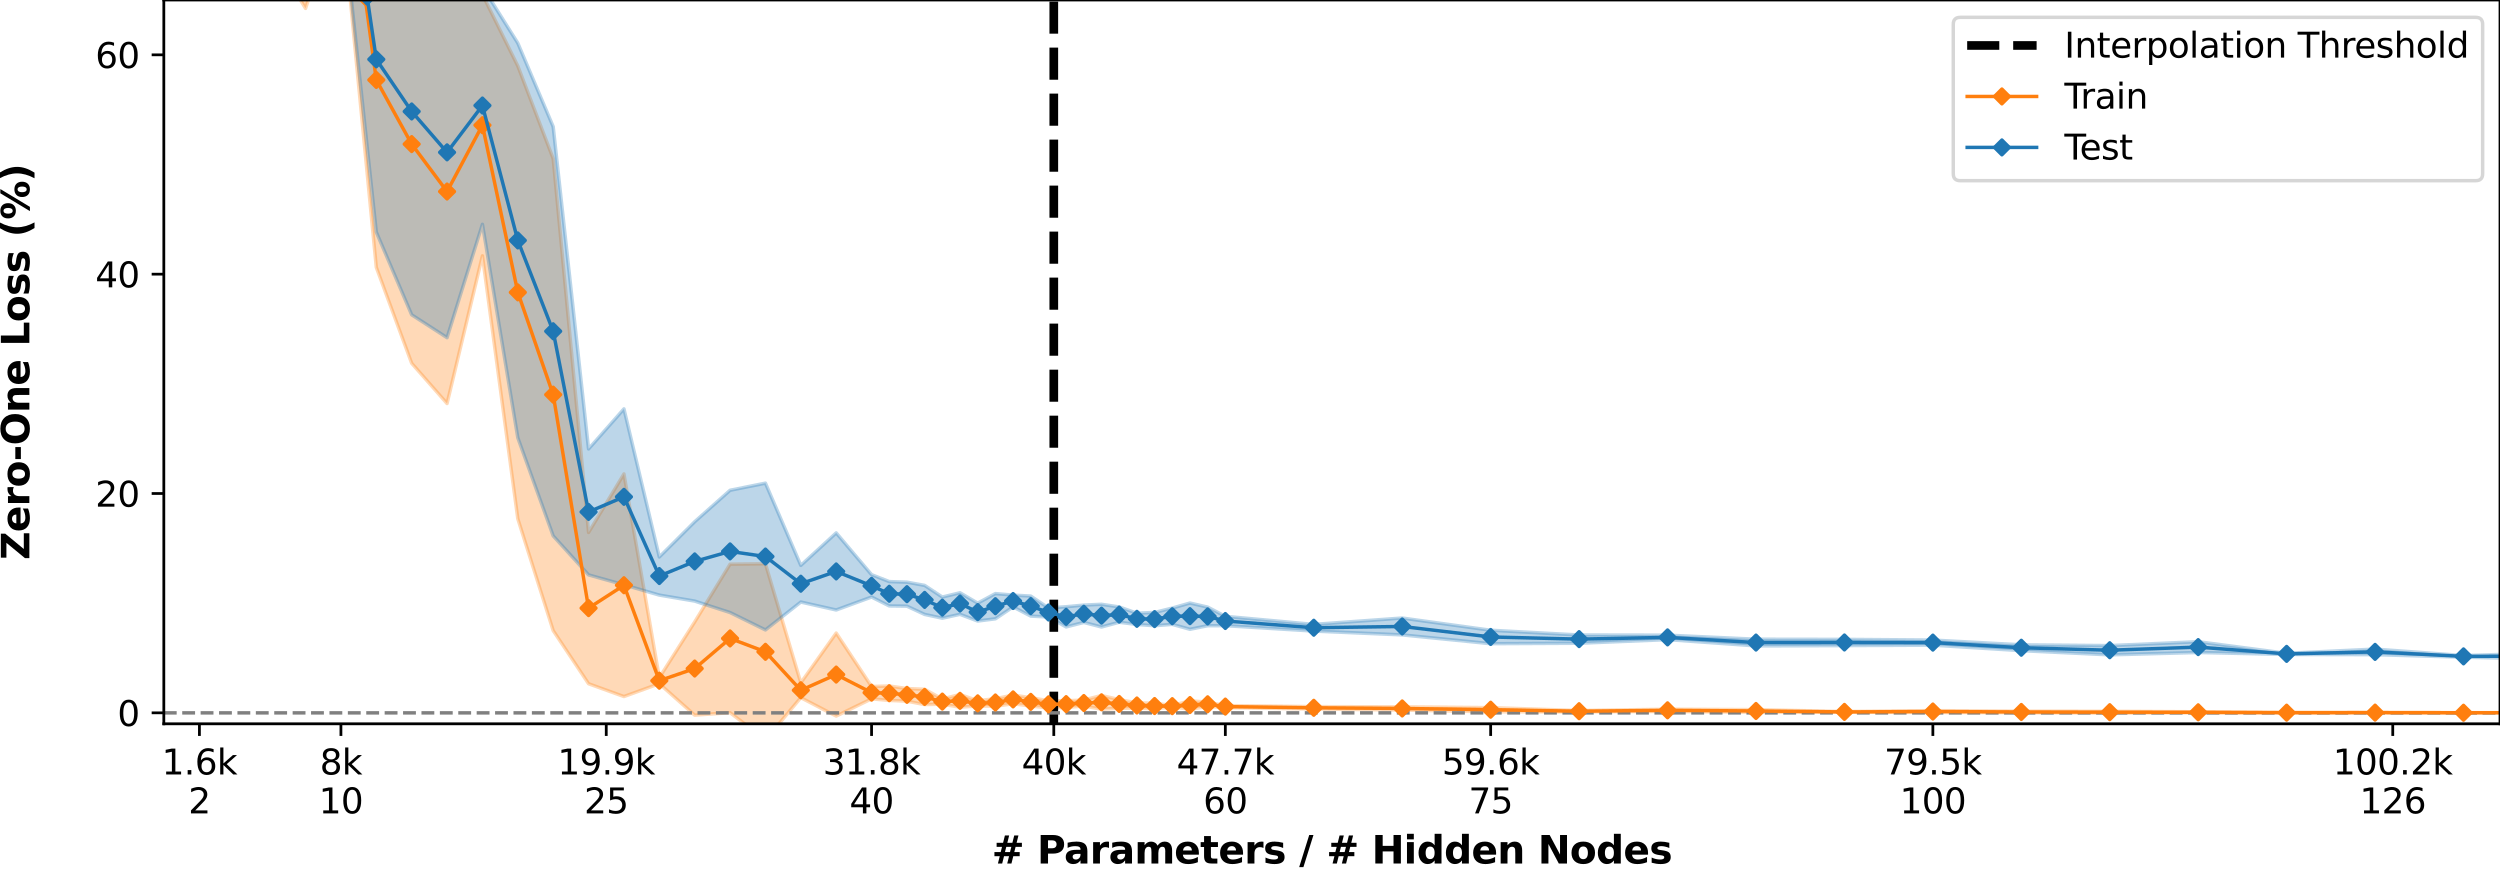 <?xml version="1.0" encoding="utf-8" standalone="no"?>
<!DOCTYPE svg PUBLIC "-//W3C//DTD SVG 1.1//EN"
  "http://www.w3.org/Graphics/SVG/1.1/DTD/svg11.dtd">
<svg xmlns:xlink="http://www.w3.org/1999/xlink" width="720pt" height="252pt" viewBox="0 0 720 252" xmlns="http://www.w3.org/2000/svg" version="1.1">
 <defs>
  <style type="text/css">*{stroke-linejoin: round; stroke-linecap: butt}</style>
 </defs>
 <g id="figure_1">
  <g id="patch_1">
   <path d="M 0 252 
L 720 252 
L 720 0 
L 0 0 
z
" style="fill: #ffffff"/>
  </g>
  <g id="axes_1">
   <g id="patch_2">
    <path d="M 47.18 208.456 
L 720 208.456 
L 720 0 
L 47.18 0 
z
" style="fill: #ffffff"/>
   </g>
   <g id="PolyCollection_1">
    <path d="M 57.432 -84.705 
L 57.432 -56.224 
L 67.621 -46.204 
L 77.809 -14.054 
L 87.998 2.419 
L 98.186 -27.985 
L 108.375 76.996 
L 118.563 104.619 
L 128.751 116.22 
L 138.94 73.682 
L 149.128 149.403 
L 159.317 181.613 
L 169.505 196.918 
L 179.694 200.607 
L 189.882 196.907 
L 200.07 205.962 
L 210.259 205.251 
L 220.447 213.07 
L 230.636 200.927 
L 240.824 206.234 
L 251.012 201.262 
L 256.107 201.723 
L 261.201 201.935 
L 266.295 202.925 
L 271.389 202.809 
L 276.483 203.675 
L 281.578 203.327 
L 286.672 203.402 
L 291.766 202.683 
L 296.86 203.339 
L 301.955 203.89 
L 307.049 203.752 
L 312.143 203.336 
L 317.237 204.233 
L 322.331 203.999 
L 327.426 203.938 
L 332.52 204.17 
L 337.614 203.548 
L 342.708 204.284 
L 347.802 203.463 
L 352.897 203.794 
L 378.368 204.189 
L 403.839 204.5 
L 429.31 205.002 
L 454.781 205.017 
L 480.252 204.9 
L 505.723 205.152 
L 531.194 205.136 
L 556.665 205.189 
L 582.136 205.265 
L 607.607 205.375 
L 633.078 205.289 
L 658.549 205.313 
L 684.02 205.266 
L 709.491 205.305 
L 734.962 205.305 
L 760.433 205.298 
L 785.904 205.298 
L 811.375 205.313 
L 811.375 205.25 
L 811.375 205.25 
L 785.904 205.298 
L 760.433 205.298 
L 734.962 205.227 
L 709.491 205.227 
L 684.02 205.203 
L 658.549 205.187 
L 633.078 204.99 
L 607.607 204.841 
L 582.136 204.825 
L 556.665 204.648 
L 531.194 204.922 
L 505.723 204.369 
L 480.252 204.242 
L 454.781 204.63 
L 429.31 203.793 
L 403.839 203.568 
L 378.368 203.5 
L 352.897 203.2 
L 347.802 202.205 
L 342.708 201.826 
L 337.614 203.194 
L 332.52 202.509 
L 327.426 202.425 
L 322.331 201.479 
L 317.237 200.298 
L 312.143 201.605 
L 307.049 201.822 
L 301.955 201.809 
L 296.86 200.94 
L 291.766 200.174 
L 286.672 201.224 
L 281.578 201.804 
L 276.483 200.003 
L 271.389 201.311 
L 266.295 198.51 
L 261.201 198.3 
L 256.107 197.565 
L 251.012 197.71 
L 240.824 182.316 
L 230.636 196.655 
L 220.447 162.372 
L 210.259 162.484 
L 200.07 179.114 
L 189.882 195.179 
L 179.694 136.492 
L 169.505 153.352 
L 159.317 45.699 
L 149.128 19.004 
L 138.94 -1.576 
L 128.751 -5.896 
L 118.563 -21.615 
L 108.375 -30.947 
L 98.186 -76.622 
L 87.998 -48.943 
L 77.809 -87.047 
L 67.621 -77.701 
L 57.432 -84.705 
z
" clip-path="url(#p8e6744b94c)" style="fill: #ff7f0e; fill-opacity: 0.3; stroke: #ff7f0e; stroke-opacity: 0.3"/>
   </g>
   <g id="PolyCollection_2">
    <path d="M 57.432 -84.048 
L 57.432 -56.995 
L 67.621 -47.312 
L 77.809 -16.616 
L 87.998 -2.761 
L 98.186 -28.245 
L 108.375 66.847 
L 118.563 90.672 
L 128.751 97.253 
L 138.94 64.596 
L 149.128 126.08 
L 159.317 154.336 
L 169.505 165.572 
L 179.694 168.421 
L 189.882 171.387 
L 200.07 173.113 
L 210.259 176.414 
L 220.447 181.424 
L 230.636 173.392 
L 240.824 175.676 
L 251.012 171.944 
L 256.107 174.511 
L 261.201 174.581 
L 266.295 176.955 
L 271.389 178.044 
L 276.483 176.93 
L 281.578 178.862 
L 286.672 178.219 
L 291.766 174.789 
L 296.86 177.437 
L 301.955 177.699 
L 307.049 180.558 
L 312.143 179.261 
L 317.237 180.583 
L 322.331 179.208 
L 327.426 179.849 
L 332.52 180.214 
L 337.614 179.821 
L 342.708 181.234 
L 347.802 180.213 
L 352.897 180.195 
L 378.368 181.751 
L 403.839 182.851 
L 429.31 185.389 
L 454.781 185.259 
L 480.252 184.213 
L 505.723 186.026 
L 531.194 185.935 
L 556.665 185.808 
L 582.136 187.391 
L 607.607 188.6 
L 633.078 187.919 
L 658.549 188.489 
L 684.02 188.548 
L 709.491 189.274 
L 734.962 189.884 
L 760.433 189.213 
L 785.904 189.383 
L 811.375 189.529 
L 811.375 188.042 
L 811.375 188.042 
L 785.904 188.34 
L 760.433 188.61 
L 734.962 188.028 
L 709.491 188.802 
L 684.02 186.938 
L 658.549 188.147 
L 633.078 184.813 
L 607.607 185.926 
L 582.136 185.708 
L 556.665 184.334 
L 531.194 184.131 
L 505.723 184.091 
L 480.252 182.922 
L 454.781 182.874 
L 429.31 181.506 
L 403.839 177.992 
L 378.368 179.825 
L 352.897 177.503 
L 347.802 174.844 
L 342.708 173.672 
L 337.614 175.123 
L 332.52 176.385 
L 327.426 176.598 
L 322.331 174.801 
L 317.237 174.032 
L 312.143 174.267 
L 307.049 174.74 
L 301.955 175.097 
L 296.86 171.67 
L 291.766 171.387 
L 286.672 170.952 
L 281.578 173.707 
L 276.483 170.711 
L 271.389 171.947 
L 266.295 168.59 
L 261.201 167.666 
L 256.107 167.496 
L 251.012 165.502 
L 240.824 153.47 
L 230.636 162.829 
L 220.447 139.143 
L 210.259 141.197 
L 200.07 150.259 
L 189.882 160.412 
L 179.694 117.757 
L 169.505 129.299 
L 159.317 36.471 
L 149.128 12.411 
L 138.94 -3.815 
L 128.751 -9.5 
L 118.563 -26.467 
L 108.375 -32.66 
L 98.186 -76.552 
L 87.998 -49.972 
L 77.809 -88.218 
L 67.621 -79.631 
L 57.432 -84.048 
z
" clip-path="url(#p8e6744b94c)" style="fill: #1f77b4; fill-opacity: 0.3; stroke: #1f77b4; stroke-opacity: 0.3"/>
   </g>
   <g id="matplotlib.axis_1">
    <g id="xtick_1">
     <g id="line2d_1">
      <defs>
       <path id="m9379ab2890" d="M 0 0 
L 0 3.5 
" style="stroke: #000000; stroke-width: 0.8"/>
      </defs>
      <g>
       <use xlink:href="#m9379ab2890" x="57.432" y="208.456" style="stroke: #000000; stroke-width: 0.8"/>
      </g>
     </g>
     <g id="text_1">
      <!-- 1.6k -->
      <g transform="translate(46.586 223.054)scale(0.1 -0.1)">
       <defs>
        <path id="DejaVuSans-31" d="M 794 531 
L 1825 531 
L 1825 4091 
L 703 3866 
L 703 4441 
L 1819 4666 
L 2450 4666 
L 2450 531 
L 3481 531 
L 3481 0 
L 794 0 
L 794 531 
z
" transform="scale(0.016)"/>
        <path id="DejaVuSans-2e" d="M 684 794 
L 1344 794 
L 1344 0 
L 684 0 
L 684 794 
z
" transform="scale(0.016)"/>
        <path id="DejaVuSans-36" d="M 2113 2584 
Q 1688 2584 1439 2293 
Q 1191 2003 1191 1497 
Q 1191 994 1439 701 
Q 1688 409 2113 409 
Q 2538 409 2786 701 
Q 3034 994 3034 1497 
Q 3034 2003 2786 2293 
Q 2538 2584 2113 2584 
z
M 3366 4563 
L 3366 3988 
Q 3128 4100 2886 4159 
Q 2644 4219 2406 4219 
Q 1781 4219 1451 3797 
Q 1122 3375 1075 2522 
Q 1259 2794 1537 2939 
Q 1816 3084 2150 3084 
Q 2853 3084 3261 2657 
Q 3669 2231 3669 1497 
Q 3669 778 3244 343 
Q 2819 -91 2113 -91 
Q 1303 -91 875 529 
Q 447 1150 447 2328 
Q 447 3434 972 4092 
Q 1497 4750 2381 4750 
Q 2619 4750 2861 4703 
Q 3103 4656 3366 4563 
z
" transform="scale(0.016)"/>
        <path id="DejaVuSans-6b" d="M 581 4863 
L 1159 4863 
L 1159 1991 
L 2875 3500 
L 3609 3500 
L 1753 1863 
L 3688 0 
L 2938 0 
L 1159 1709 
L 1159 0 
L 581 0 
L 581 4863 
z
" transform="scale(0.016)"/>
       </defs>
       <use xlink:href="#DejaVuSans-31"/>
       <use xlink:href="#DejaVuSans-2e" x="63.623"/>
       <use xlink:href="#DejaVuSans-36" x="95.41"/>
       <use xlink:href="#DejaVuSans-6b" x="159.033"/>
      </g>
      <!-- 2 -->
      <g transform="translate(54.251 234.252)scale(0.1 -0.1)">
       <defs>
        <path id="DejaVuSans-32" d="M 1228 531 
L 3431 531 
L 3431 0 
L 469 0 
L 469 531 
Q 828 903 1448 1529 
Q 2069 2156 2228 2338 
Q 2531 2678 2651 2914 
Q 2772 3150 2772 3378 
Q 2772 3750 2511 3984 
Q 2250 4219 1831 4219 
Q 1534 4219 1204 4116 
Q 875 4013 500 3803 
L 500 4441 
Q 881 4594 1212 4672 
Q 1544 4750 1819 4750 
Q 2544 4750 2975 4387 
Q 3406 4025 3406 3419 
Q 3406 3131 3298 2873 
Q 3191 2616 2906 2266 
Q 2828 2175 2409 1742 
Q 1991 1309 1228 531 
z
" transform="scale(0.016)"/>
       </defs>
       <use xlink:href="#DejaVuSans-32"/>
      </g>
     </g>
    </g>
    <g id="xtick_2">
     <g id="line2d_2">
      <g>
       <use xlink:href="#m9379ab2890" x="98.186" y="208.456" style="stroke: #000000; stroke-width: 0.8"/>
      </g>
     </g>
     <g id="text_2">
      <!-- 8k -->
      <g transform="translate(92.11 223.054)scale(0.1 -0.1)">
       <defs>
        <path id="DejaVuSans-38" d="M 2034 2216 
Q 1584 2216 1326 1975 
Q 1069 1734 1069 1313 
Q 1069 891 1326 650 
Q 1584 409 2034 409 
Q 2484 409 2743 651 
Q 3003 894 3003 1313 
Q 3003 1734 2745 1975 
Q 2488 2216 2034 2216 
z
M 1403 2484 
Q 997 2584 770 2862 
Q 544 3141 544 3541 
Q 544 4100 942 4425 
Q 1341 4750 2034 4750 
Q 2731 4750 3128 4425 
Q 3525 4100 3525 3541 
Q 3525 3141 3298 2862 
Q 3072 2584 2669 2484 
Q 3125 2378 3379 2068 
Q 3634 1759 3634 1313 
Q 3634 634 3220 271 
Q 2806 -91 2034 -91 
Q 1263 -91 848 271 
Q 434 634 434 1313 
Q 434 1759 690 2068 
Q 947 2378 1403 2484 
z
M 1172 3481 
Q 1172 3119 1398 2916 
Q 1625 2713 2034 2713 
Q 2441 2713 2670 2916 
Q 2900 3119 2900 3481 
Q 2900 3844 2670 4047 
Q 2441 4250 2034 4250 
Q 1625 4250 1398 4047 
Q 1172 3844 1172 3481 
z
" transform="scale(0.016)"/>
       </defs>
       <use xlink:href="#DejaVuSans-38"/>
       <use xlink:href="#DejaVuSans-6b" x="63.623"/>
      </g>
      <!-- 10 -->
      <g transform="translate(91.824 234.252)scale(0.1 -0.1)">
       <defs>
        <path id="DejaVuSans-30" d="M 2034 4250 
Q 1547 4250 1301 3770 
Q 1056 3291 1056 2328 
Q 1056 1369 1301 889 
Q 1547 409 2034 409 
Q 2525 409 2770 889 
Q 3016 1369 3016 2328 
Q 3016 3291 2770 3770 
Q 2525 4250 2034 4250 
z
M 2034 4750 
Q 2819 4750 3233 4129 
Q 3647 3509 3647 2328 
Q 3647 1150 3233 529 
Q 2819 -91 2034 -91 
Q 1250 -91 836 529 
Q 422 1150 422 2328 
Q 422 3509 836 4129 
Q 1250 4750 2034 4750 
z
" transform="scale(0.016)"/>
       </defs>
       <use xlink:href="#DejaVuSans-31"/>
       <use xlink:href="#DejaVuSans-30" x="63.623"/>
      </g>
     </g>
    </g>
    <g id="xtick_3">
     <g id="line2d_3">
      <g>
       <use xlink:href="#m9379ab2890" x="174.599" y="208.456" style="stroke: #000000; stroke-width: 0.8"/>
      </g>
     </g>
     <g id="text_3">
      <!-- 19.9k -->
      <g transform="translate(160.571 223.054)scale(0.1 -0.1)">
       <defs>
        <path id="DejaVuSans-39" d="M 703 97 
L 703 672 
Q 941 559 1184 500 
Q 1428 441 1663 441 
Q 2288 441 2617 861 
Q 2947 1281 2994 2138 
Q 2813 1869 2534 1725 
Q 2256 1581 1919 1581 
Q 1219 1581 811 2004 
Q 403 2428 403 3163 
Q 403 3881 828 4315 
Q 1253 4750 1959 4750 
Q 2769 4750 3195 4129 
Q 3622 3509 3622 2328 
Q 3622 1225 3098 567 
Q 2575 -91 1691 -91 
Q 1453 -91 1209 -44 
Q 966 3 703 97 
z
M 1959 2075 
Q 2384 2075 2632 2365 
Q 2881 2656 2881 3163 
Q 2881 3666 2632 3958 
Q 2384 4250 1959 4250 
Q 1534 4250 1286 3958 
Q 1038 3666 1038 3163 
Q 1038 2656 1286 2365 
Q 1534 2075 1959 2075 
z
" transform="scale(0.016)"/>
       </defs>
       <use xlink:href="#DejaVuSans-31"/>
       <use xlink:href="#DejaVuSans-39" x="63.623"/>
       <use xlink:href="#DejaVuSans-2e" x="127.246"/>
       <use xlink:href="#DejaVuSans-39" x="159.033"/>
       <use xlink:href="#DejaVuSans-6b" x="222.656"/>
      </g>
      <!-- 25 -->
      <g transform="translate(168.237 234.252)scale(0.1 -0.1)">
       <defs>
        <path id="DejaVuSans-35" d="M 691 4666 
L 3169 4666 
L 3169 4134 
L 1269 4134 
L 1269 2991 
Q 1406 3038 1543 3061 
Q 1681 3084 1819 3084 
Q 2600 3084 3056 2656 
Q 3513 2228 3513 1497 
Q 3513 744 3044 326 
Q 2575 -91 1722 -91 
Q 1428 -91 1123 -41 
Q 819 9 494 109 
L 494 744 
Q 775 591 1075 516 
Q 1375 441 1709 441 
Q 2250 441 2565 725 
Q 2881 1009 2881 1497 
Q 2881 1984 2565 2268 
Q 2250 2553 1709 2553 
Q 1456 2553 1204 2497 
Q 953 2441 691 2322 
L 691 4666 
z
" transform="scale(0.016)"/>
       </defs>
       <use xlink:href="#DejaVuSans-32"/>
       <use xlink:href="#DejaVuSans-35" x="63.623"/>
      </g>
     </g>
    </g>
    <g id="xtick_4">
     <g id="line2d_4">
      <g>
       <use xlink:href="#m9379ab2890" x="251.012" y="208.456" style="stroke: #000000; stroke-width: 0.8"/>
      </g>
     </g>
     <g id="text_4">
      <!-- 31.8k -->
      <g transform="translate(236.984 223.054)scale(0.1 -0.1)">
       <defs>
        <path id="DejaVuSans-33" d="M 2597 2516 
Q 3050 2419 3304 2112 
Q 3559 1806 3559 1356 
Q 3559 666 3084 287 
Q 2609 -91 1734 -91 
Q 1441 -91 1130 -33 
Q 819 25 488 141 
L 488 750 
Q 750 597 1062 519 
Q 1375 441 1716 441 
Q 2309 441 2620 675 
Q 2931 909 2931 1356 
Q 2931 1769 2642 2001 
Q 2353 2234 1838 2234 
L 1294 2234 
L 1294 2753 
L 1863 2753 
Q 2328 2753 2575 2939 
Q 2822 3125 2822 3475 
Q 2822 3834 2567 4026 
Q 2313 4219 1838 4219 
Q 1578 4219 1281 4162 
Q 984 4106 628 3988 
L 628 4550 
Q 988 4650 1302 4700 
Q 1616 4750 1894 4750 
Q 2613 4750 3031 4423 
Q 3450 4097 3450 3541 
Q 3450 3153 3228 2886 
Q 3006 2619 2597 2516 
z
" transform="scale(0.016)"/>
       </defs>
       <use xlink:href="#DejaVuSans-33"/>
       <use xlink:href="#DejaVuSans-31" x="63.623"/>
       <use xlink:href="#DejaVuSans-2e" x="127.246"/>
       <use xlink:href="#DejaVuSans-38" x="159.033"/>
       <use xlink:href="#DejaVuSans-6b" x="222.656"/>
      </g>
      <!-- 40 -->
      <g transform="translate(244.65 234.252)scale(0.1 -0.1)">
       <defs>
        <path id="DejaVuSans-34" d="M 2419 4116 
L 825 1625 
L 2419 1625 
L 2419 4116 
z
M 2253 4666 
L 3047 4666 
L 3047 1625 
L 3713 1625 
L 3713 1100 
L 3047 1100 
L 3047 0 
L 2419 0 
L 2419 1100 
L 313 1100 
L 313 1709 
L 2253 4666 
z
" transform="scale(0.016)"/>
       </defs>
       <use xlink:href="#DejaVuSans-34"/>
       <use xlink:href="#DejaVuSans-30" x="63.623"/>
      </g>
     </g>
    </g>
    <g id="xtick_5">
     <g id="line2d_5">
      <g>
       <use xlink:href="#m9379ab2890" x="352.897" y="208.456" style="stroke: #000000; stroke-width: 0.8"/>
      </g>
     </g>
     <g id="text_5">
      <!-- 47.7k -->
      <g transform="translate(338.868 223.054)scale(0.1 -0.1)">
       <defs>
        <path id="DejaVuSans-37" d="M 525 4666 
L 3525 4666 
L 3525 4397 
L 1831 0 
L 1172 0 
L 2766 4134 
L 525 4134 
L 525 4666 
z
" transform="scale(0.016)"/>
       </defs>
       <use xlink:href="#DejaVuSans-34"/>
       <use xlink:href="#DejaVuSans-37" x="63.623"/>
       <use xlink:href="#DejaVuSans-2e" x="127.246"/>
       <use xlink:href="#DejaVuSans-37" x="159.033"/>
       <use xlink:href="#DejaVuSans-6b" x="222.656"/>
      </g>
      <!-- 60 -->
      <g transform="translate(346.534 234.252)scale(0.1 -0.1)">
       <use xlink:href="#DejaVuSans-36"/>
       <use xlink:href="#DejaVuSans-30" x="63.623"/>
      </g>
     </g>
    </g>
    <g id="xtick_6">
     <g id="line2d_6">
      <g>
       <use xlink:href="#m9379ab2890" x="429.31" y="208.456" style="stroke: #000000; stroke-width: 0.8"/>
      </g>
     </g>
     <g id="text_6">
      <!-- 59.6k -->
      <g transform="translate(415.282 223.054)scale(0.1 -0.1)">
       <use xlink:href="#DejaVuSans-35"/>
       <use xlink:href="#DejaVuSans-39" x="63.623"/>
       <use xlink:href="#DejaVuSans-2e" x="127.246"/>
       <use xlink:href="#DejaVuSans-36" x="159.033"/>
       <use xlink:href="#DejaVuSans-6b" x="222.656"/>
      </g>
      <!-- 75 -->
      <g transform="translate(422.947 234.252)scale(0.1 -0.1)">
       <use xlink:href="#DejaVuSans-37"/>
       <use xlink:href="#DejaVuSans-35" x="63.623"/>
      </g>
     </g>
    </g>
    <g id="xtick_7">
     <g id="line2d_7">
      <g>
       <use xlink:href="#m9379ab2890" x="556.665" y="208.456" style="stroke: #000000; stroke-width: 0.8"/>
      </g>
     </g>
     <g id="text_7">
      <!-- 79.5k -->
      <g transform="translate(542.637 223.054)scale(0.1 -0.1)">
       <use xlink:href="#DejaVuSans-37"/>
       <use xlink:href="#DejaVuSans-39" x="63.623"/>
       <use xlink:href="#DejaVuSans-2e" x="127.246"/>
       <use xlink:href="#DejaVuSans-35" x="159.033"/>
       <use xlink:href="#DejaVuSans-6b" x="222.656"/>
      </g>
      <!-- 100 -->
      <g transform="translate(547.121 234.252)scale(0.1 -0.1)">
       <use xlink:href="#DejaVuSans-31"/>
       <use xlink:href="#DejaVuSans-30" x="63.623"/>
       <use xlink:href="#DejaVuSans-30" x="127.246"/>
      </g>
     </g>
    </g>
    <g id="xtick_8">
     <g id="line2d_8">
      <g>
       <use xlink:href="#m9379ab2890" x="689.114" y="208.456" style="stroke: #000000; stroke-width: 0.8"/>
      </g>
     </g>
     <g id="text_8">
      <!-- 100.2k -->
      <g transform="translate(671.905 223.054)scale(0.1 -0.1)">
       <use xlink:href="#DejaVuSans-31"/>
       <use xlink:href="#DejaVuSans-30" x="63.623"/>
       <use xlink:href="#DejaVuSans-30" x="127.246"/>
       <use xlink:href="#DejaVuSans-2e" x="190.869"/>
       <use xlink:href="#DejaVuSans-32" x="222.656"/>
       <use xlink:href="#DejaVuSans-6b" x="286.279"/>
      </g>
      <!-- 126 -->
      <g transform="translate(679.571 234.252)scale(0.1 -0.1)">
       <use xlink:href="#DejaVuSans-31"/>
       <use xlink:href="#DejaVuSans-32" x="63.623"/>
       <use xlink:href="#DejaVuSans-36" x="127.246"/>
      </g>
     </g>
    </g>
    <g id="xtick_9">
     <g id="line2d_9">
      <g>
       <use xlink:href="#m9379ab2890" x="303.492" y="208.456" style="stroke: #000000; stroke-width: 0.8"/>
      </g>
     </g>
     <g id="text_9">
      <!-- 40k -->
      <g transform="translate(294.235 223.054)scale(0.1 -0.1)">
       <use xlink:href="#DejaVuSans-34"/>
       <use xlink:href="#DejaVuSans-30" x="63.623"/>
       <use xlink:href="#DejaVuSans-6b" x="127.246"/>
      </g>
     </g>
    </g>
    <g id="text_10">
     <!-- # Parameters / # Hidden Nodes -->
     <g transform="translate(285.631 248.69)scale(0.11 -0.11)">
      <defs>
       <path id="DejaVuSans-Bold-23" d="M 2847 4594 
L 2547 3391 
L 3372 3391 
L 3675 4594 
L 4366 4594 
L 4063 3391 
L 4928 3391 
L 4928 2725 
L 3897 2725 
L 3681 1869 
L 4569 1869 
L 4569 1197 
L 3519 1197 
L 3219 0 
L 2528 0 
L 2828 1197 
L 2003 1197 
L 1703 0 
L 1006 0 
L 1306 1197 
L 434 1197 
L 434 1869 
L 1459 1869 
L 1678 2725 
L 794 2725 
L 794 3391 
L 1850 3391 
L 2150 4594 
L 2847 4594 
z
M 3200 2725 
L 2375 2725 
L 2156 1869 
L 2981 1869 
L 3200 2725 
z
" transform="scale(0.016)"/>
       <path id="DejaVuSans-Bold-20" transform="scale(0.016)"/>
       <path id="DejaVuSans-Bold-50" d="M 588 4666 
L 2584 4666 
Q 3475 4666 3951 4270 
Q 4428 3875 4428 3144 
Q 4428 2409 3951 2014 
Q 3475 1619 2584 1619 
L 1791 1619 
L 1791 0 
L 588 0 
L 588 4666 
z
M 1791 3794 
L 1791 2491 
L 2456 2491 
Q 2806 2491 2997 2661 
Q 3188 2831 3188 3144 
Q 3188 3456 2997 3625 
Q 2806 3794 2456 3794 
L 1791 3794 
z
" transform="scale(0.016)"/>
       <path id="DejaVuSans-Bold-61" d="M 2106 1575 
Q 1756 1575 1579 1456 
Q 1403 1338 1403 1106 
Q 1403 894 1545 773 
Q 1688 653 1941 653 
Q 2256 653 2472 879 
Q 2688 1106 2688 1447 
L 2688 1575 
L 2106 1575 
z
M 3816 1997 
L 3816 0 
L 2688 0 
L 2688 519 
Q 2463 200 2181 54 
Q 1900 -91 1497 -91 
Q 953 -91 614 226 
Q 275 544 275 1050 
Q 275 1666 698 1953 
Q 1122 2241 2028 2241 
L 2688 2241 
L 2688 2328 
Q 2688 2594 2478 2717 
Q 2269 2841 1825 2841 
Q 1466 2841 1156 2769 
Q 847 2697 581 2553 
L 581 3406 
Q 941 3494 1303 3539 
Q 1666 3584 2028 3584 
Q 2975 3584 3395 3211 
Q 3816 2838 3816 1997 
z
" transform="scale(0.016)"/>
       <path id="DejaVuSans-Bold-72" d="M 3138 2547 
Q 2991 2616 2845 2648 
Q 2700 2681 2553 2681 
Q 2122 2681 1889 2404 
Q 1656 2128 1656 1613 
L 1656 0 
L 538 0 
L 538 3500 
L 1656 3500 
L 1656 2925 
Q 1872 3269 2151 3426 
Q 2431 3584 2822 3584 
Q 2878 3584 2943 3579 
Q 3009 3575 3134 3559 
L 3138 2547 
z
" transform="scale(0.016)"/>
       <path id="DejaVuSans-Bold-6d" d="M 3781 2919 
Q 3994 3244 4286 3414 
Q 4578 3584 4928 3584 
Q 5531 3584 5847 3212 
Q 6163 2841 6163 2131 
L 6163 0 
L 5038 0 
L 5038 1825 
Q 5041 1866 5042 1909 
Q 5044 1953 5044 2034 
Q 5044 2406 4934 2573 
Q 4825 2741 4581 2741 
Q 4263 2741 4089 2478 
Q 3916 2216 3909 1719 
L 3909 0 
L 2784 0 
L 2784 1825 
Q 2784 2406 2684 2573 
Q 2584 2741 2328 2741 
Q 2006 2741 1831 2477 
Q 1656 2213 1656 1722 
L 1656 0 
L 531 0 
L 531 3500 
L 1656 3500 
L 1656 2988 
Q 1863 3284 2130 3434 
Q 2397 3584 2719 3584 
Q 3081 3584 3359 3409 
Q 3638 3234 3781 2919 
z
" transform="scale(0.016)"/>
       <path id="DejaVuSans-Bold-65" d="M 4031 1759 
L 4031 1441 
L 1416 1441 
Q 1456 1047 1700 850 
Q 1944 653 2381 653 
Q 2734 653 3104 758 
Q 3475 863 3866 1075 
L 3866 213 
Q 3469 63 3072 -14 
Q 2675 -91 2278 -91 
Q 1328 -91 801 392 
Q 275 875 275 1747 
Q 275 2603 792 3093 
Q 1309 3584 2216 3584 
Q 3041 3584 3536 3087 
Q 4031 2591 4031 1759 
z
M 2881 2131 
Q 2881 2450 2695 2645 
Q 2509 2841 2209 2841 
Q 1884 2841 1681 2658 
Q 1478 2475 1428 2131 
L 2881 2131 
z
" transform="scale(0.016)"/>
       <path id="DejaVuSans-Bold-74" d="M 1759 4494 
L 1759 3500 
L 2913 3500 
L 2913 2700 
L 1759 2700 
L 1759 1216 
Q 1759 972 1856 886 
Q 1953 800 2241 800 
L 2816 800 
L 2816 0 
L 1856 0 
Q 1194 0 917 276 
Q 641 553 641 1216 
L 641 2700 
L 84 2700 
L 84 3500 
L 641 3500 
L 641 4494 
L 1759 4494 
z
" transform="scale(0.016)"/>
       <path id="DejaVuSans-Bold-73" d="M 3272 3391 
L 3272 2541 
Q 2913 2691 2578 2766 
Q 2244 2841 1947 2841 
Q 1628 2841 1473 2761 
Q 1319 2681 1319 2516 
Q 1319 2381 1436 2309 
Q 1553 2238 1856 2203 
L 2053 2175 
Q 2913 2066 3209 1816 
Q 3506 1566 3506 1031 
Q 3506 472 3093 190 
Q 2681 -91 1863 -91 
Q 1516 -91 1145 -36 
Q 775 19 384 128 
L 384 978 
Q 719 816 1070 734 
Q 1422 653 1784 653 
Q 2113 653 2278 743 
Q 2444 834 2444 1013 
Q 2444 1163 2330 1236 
Q 2216 1309 1875 1350 
L 1678 1375 
Q 931 1469 631 1722 
Q 331 1975 331 2491 
Q 331 3047 712 3315 
Q 1094 3584 1881 3584 
Q 2191 3584 2531 3537 
Q 2872 3491 3272 3391 
z
" transform="scale(0.016)"/>
       <path id="DejaVuSans-Bold-2f" d="M 1644 4666 
L 2338 4666 
L 691 -594 
L 0 -594 
L 1644 4666 
z
" transform="scale(0.016)"/>
       <path id="DejaVuSans-Bold-48" d="M 588 4666 
L 1791 4666 
L 1791 2888 
L 3566 2888 
L 3566 4666 
L 4769 4666 
L 4769 0 
L 3566 0 
L 3566 1978 
L 1791 1978 
L 1791 0 
L 588 0 
L 588 4666 
z
" transform="scale(0.016)"/>
       <path id="DejaVuSans-Bold-69" d="M 538 3500 
L 1656 3500 
L 1656 0 
L 538 0 
L 538 3500 
z
M 538 4863 
L 1656 4863 
L 1656 3950 
L 538 3950 
L 538 4863 
z
" transform="scale(0.016)"/>
       <path id="DejaVuSans-Bold-64" d="M 2919 2988 
L 2919 4863 
L 4044 4863 
L 4044 0 
L 2919 0 
L 2919 506 
Q 2688 197 2409 53 
Q 2131 -91 1766 -91 
Q 1119 -91 703 423 
Q 288 938 288 1747 
Q 288 2556 703 3070 
Q 1119 3584 1766 3584 
Q 2128 3584 2408 3439 
Q 2688 3294 2919 2988 
z
M 2181 722 
Q 2541 722 2730 984 
Q 2919 1247 2919 1747 
Q 2919 2247 2730 2509 
Q 2541 2772 2181 2772 
Q 1825 2772 1636 2509 
Q 1447 2247 1447 1747 
Q 1447 1247 1636 984 
Q 1825 722 2181 722 
z
" transform="scale(0.016)"/>
       <path id="DejaVuSans-Bold-6e" d="M 4056 2131 
L 4056 0 
L 2931 0 
L 2931 347 
L 2931 1631 
Q 2931 2084 2911 2256 
Q 2891 2428 2841 2509 
Q 2775 2619 2662 2680 
Q 2550 2741 2406 2741 
Q 2056 2741 1856 2470 
Q 1656 2200 1656 1722 
L 1656 0 
L 538 0 
L 538 3500 
L 1656 3500 
L 1656 2988 
Q 1909 3294 2193 3439 
Q 2478 3584 2822 3584 
Q 3428 3584 3742 3212 
Q 4056 2841 4056 2131 
z
" transform="scale(0.016)"/>
       <path id="DejaVuSans-Bold-4e" d="M 588 4666 
L 1931 4666 
L 3628 1466 
L 3628 4666 
L 4769 4666 
L 4769 0 
L 3425 0 
L 1728 3200 
L 1728 0 
L 588 0 
L 588 4666 
z
" transform="scale(0.016)"/>
       <path id="DejaVuSans-Bold-6f" d="M 2203 2784 
Q 1831 2784 1636 2517 
Q 1441 2250 1441 1747 
Q 1441 1244 1636 976 
Q 1831 709 2203 709 
Q 2569 709 2762 976 
Q 2956 1244 2956 1747 
Q 2956 2250 2762 2517 
Q 2569 2784 2203 2784 
z
M 2203 3584 
Q 3106 3584 3614 3096 
Q 4122 2609 4122 1747 
Q 4122 884 3614 396 
Q 3106 -91 2203 -91 
Q 1297 -91 786 396 
Q 275 884 275 1747 
Q 275 2609 786 3096 
Q 1297 3584 2203 3584 
z
" transform="scale(0.016)"/>
      </defs>
      <use xlink:href="#DejaVuSans-Bold-23"/>
      <use xlink:href="#DejaVuSans-Bold-20" x="83.789"/>
      <use xlink:href="#DejaVuSans-Bold-50" x="118.604"/>
      <use xlink:href="#DejaVuSans-Bold-61" x="189.27"/>
      <use xlink:href="#DejaVuSans-Bold-72" x="256.75"/>
      <use xlink:href="#DejaVuSans-Bold-61" x="306.066"/>
      <use xlink:href="#DejaVuSans-Bold-6d" x="373.547"/>
      <use xlink:href="#DejaVuSans-Bold-65" x="477.746"/>
      <use xlink:href="#DejaVuSans-Bold-74" x="545.568"/>
      <use xlink:href="#DejaVuSans-Bold-65" x="593.371"/>
      <use xlink:href="#DejaVuSans-Bold-72" x="661.193"/>
      <use xlink:href="#DejaVuSans-Bold-73" x="710.51"/>
      <use xlink:href="#DejaVuSans-Bold-20" x="770.031"/>
      <use xlink:href="#DejaVuSans-Bold-2f" x="804.846"/>
      <use xlink:href="#DejaVuSans-Bold-20" x="841.369"/>
      <use xlink:href="#DejaVuSans-Bold-23" x="876.184"/>
      <use xlink:href="#DejaVuSans-Bold-20" x="959.973"/>
      <use xlink:href="#DejaVuSans-Bold-48" x="994.787"/>
      <use xlink:href="#DejaVuSans-Bold-69" x="1078.479"/>
      <use xlink:href="#DejaVuSans-Bold-64" x="1112.756"/>
      <use xlink:href="#DejaVuSans-Bold-64" x="1184.338"/>
      <use xlink:href="#DejaVuSans-Bold-65" x="1255.92"/>
      <use xlink:href="#DejaVuSans-Bold-6e" x="1323.742"/>
      <use xlink:href="#DejaVuSans-Bold-20" x="1394.934"/>
      <use xlink:href="#DejaVuSans-Bold-4e" x="1429.748"/>
      <use xlink:href="#DejaVuSans-Bold-6f" x="1513.439"/>
      <use xlink:href="#DejaVuSans-Bold-64" x="1582.141"/>
      <use xlink:href="#DejaVuSans-Bold-65" x="1653.723"/>
      <use xlink:href="#DejaVuSans-Bold-73" x="1721.545"/>
     </g>
    </g>
   </g>
   <g id="matplotlib.axis_2">
    <g id="ytick_1">
     <g id="line2d_10">
      <defs>
       <path id="md5f871bfe9" d="M 0 0 
L -3.5 0 
" style="stroke: #000000; stroke-width: 0.8"/>
      </defs>
      <g>
       <use xlink:href="#md5f871bfe9" x="47.18" y="205.298" style="stroke: #000000; stroke-width: 0.8"/>
      </g>
     </g>
     <g id="text_11">
      <!--     0 -->
      <g transform="translate(21.105 209.097)scale(0.1 -0.1)">
       <defs>
        <path id="DejaVuSans-20" transform="scale(0.016)"/>
       </defs>
       <use xlink:href="#DejaVuSans-20"/>
       <use xlink:href="#DejaVuSans-20" x="31.787"/>
       <use xlink:href="#DejaVuSans-20" x="63.574"/>
       <use xlink:href="#DejaVuSans-20" x="95.361"/>
       <use xlink:href="#DejaVuSans-30" x="127.148"/>
      </g>
     </g>
    </g>
    <g id="ytick_2">
     <g id="line2d_11">
      <g>
       <use xlink:href="#md5f871bfe9" x="47.18" y="142.129" style="stroke: #000000; stroke-width: 0.8"/>
      </g>
     </g>
     <g id="text_12">
      <!--     20 -->
      <g transform="translate(14.742 145.928)scale(0.1 -0.1)">
       <use xlink:href="#DejaVuSans-20"/>
       <use xlink:href="#DejaVuSans-20" x="31.787"/>
       <use xlink:href="#DejaVuSans-20" x="63.574"/>
       <use xlink:href="#DejaVuSans-20" x="95.361"/>
       <use xlink:href="#DejaVuSans-32" x="127.148"/>
       <use xlink:href="#DejaVuSans-30" x="190.771"/>
      </g>
     </g>
    </g>
    <g id="ytick_3">
     <g id="line2d_12">
      <g>
       <use xlink:href="#md5f871bfe9" x="47.18" y="78.961" style="stroke: #000000; stroke-width: 0.8"/>
      </g>
     </g>
     <g id="text_13">
      <!--     40 -->
      <g transform="translate(14.742 82.76)scale(0.1 -0.1)">
       <use xlink:href="#DejaVuSans-20"/>
       <use xlink:href="#DejaVuSans-20" x="31.787"/>
       <use xlink:href="#DejaVuSans-20" x="63.574"/>
       <use xlink:href="#DejaVuSans-20" x="95.361"/>
       <use xlink:href="#DejaVuSans-34" x="127.148"/>
       <use xlink:href="#DejaVuSans-30" x="190.771"/>
      </g>
     </g>
    </g>
    <g id="ytick_4">
     <g id="line2d_13">
      <g>
       <use xlink:href="#md5f871bfe9" x="47.18" y="15.792" style="stroke: #000000; stroke-width: 0.8"/>
      </g>
     </g>
     <g id="text_14">
      <!--     60 -->
      <g transform="translate(14.742 19.591)scale(0.1 -0.1)">
       <use xlink:href="#DejaVuSans-20"/>
       <use xlink:href="#DejaVuSans-20" x="31.787"/>
       <use xlink:href="#DejaVuSans-20" x="63.574"/>
       <use xlink:href="#DejaVuSans-20" x="95.361"/>
       <use xlink:href="#DejaVuSans-36" x="127.148"/>
       <use xlink:href="#DejaVuSans-30" x="190.771"/>
      </g>
     </g>
    </g>
    <g id="text_15">
     <!-- Zero-One Loss (%) -->
     <g transform="translate(8.455 161.24)rotate(-90)scale(0.11 -0.11)">
      <defs>
       <path id="DejaVuSans-Bold-5a" d="M 359 4666 
L 4281 4666 
L 4281 3938 
L 1778 909 
L 4353 909 
L 4353 0 
L 288 0 
L 288 728 
L 2791 3756 
L 359 3756 
L 359 4666 
z
" transform="scale(0.016)"/>
       <path id="DejaVuSans-Bold-2d" d="M 347 2297 
L 2309 2297 
L 2309 1388 
L 347 1388 
L 347 2297 
z
" transform="scale(0.016)"/>
       <path id="DejaVuSans-Bold-4f" d="M 2719 3878 
Q 2169 3878 1866 3472 
Q 1563 3066 1563 2328 
Q 1563 1594 1866 1187 
Q 2169 781 2719 781 
Q 3272 781 3575 1187 
Q 3878 1594 3878 2328 
Q 3878 3066 3575 3472 
Q 3272 3878 2719 3878 
z
M 2719 4750 
Q 3844 4750 4481 4106 
Q 5119 3463 5119 2328 
Q 5119 1197 4481 553 
Q 3844 -91 2719 -91 
Q 1597 -91 958 553 
Q 319 1197 319 2328 
Q 319 3463 958 4106 
Q 1597 4750 2719 4750 
z
" transform="scale(0.016)"/>
       <path id="DejaVuSans-Bold-4c" d="M 588 4666 
L 1791 4666 
L 1791 909 
L 3903 909 
L 3903 0 
L 588 0 
L 588 4666 
z
" transform="scale(0.016)"/>
       <path id="DejaVuSans-Bold-28" d="M 2413 -844 
L 1484 -844 
Q 1006 -72 778 623 
Q 550 1319 550 2003 
Q 550 2688 779 3389 
Q 1009 4091 1484 4856 
L 2413 4856 
Q 2013 4116 1813 3408 
Q 1613 2700 1613 2009 
Q 1613 1319 1811 609 
Q 2009 -100 2413 -844 
z
" transform="scale(0.016)"/>
       <path id="DejaVuSans-Bold-25" d="M 4959 1925 
Q 4738 1925 4616 1733 
Q 4494 1541 4494 1184 
Q 4494 825 4614 633 
Q 4734 441 4959 441 
Q 5184 441 5303 633 
Q 5422 825 5422 1184 
Q 5422 1541 5301 1733 
Q 5181 1925 4959 1925 
z
M 4959 2450 
Q 5541 2450 5875 2112 
Q 6209 1775 6209 1184 
Q 6209 594 5875 251 
Q 5541 -91 4959 -91 
Q 4378 -91 4042 251 
Q 3706 594 3706 1184 
Q 3706 1772 4042 2111 
Q 4378 2450 4959 2450 
z
M 2094 -91 
L 1403 -91 
L 4319 4750 
L 5013 4750 
L 2094 -91 
z
M 1453 4750 
Q 2034 4750 2367 4411 
Q 2700 4072 2700 3481 
Q 2700 2891 2367 2550 
Q 2034 2209 1453 2209 
Q 872 2209 539 2550 
Q 206 2891 206 3481 
Q 206 4072 539 4411 
Q 872 4750 1453 4750 
z
M 1453 4225 
Q 1228 4225 1106 4031 
Q 984 3838 984 3481 
Q 984 3122 1106 2926 
Q 1228 2731 1453 2731 
Q 1678 2731 1798 2926 
Q 1919 3122 1919 3481 
Q 1919 3838 1797 4031 
Q 1675 4225 1453 4225 
z
" transform="scale(0.016)"/>
       <path id="DejaVuSans-Bold-29" d="M 513 -844 
Q 913 -100 1113 609 
Q 1313 1319 1313 2009 
Q 1313 2700 1113 3408 
Q 913 4116 513 4856 
L 1441 4856 
Q 1916 4091 2145 3389 
Q 2375 2688 2375 2003 
Q 2375 1319 2147 623 
Q 1919 -72 1441 -844 
L 513 -844 
z
" transform="scale(0.016)"/>
      </defs>
      <use xlink:href="#DejaVuSans-Bold-5a"/>
      <use xlink:href="#DejaVuSans-Bold-65" x="72.51"/>
      <use xlink:href="#DejaVuSans-Bold-72" x="140.332"/>
      <use xlink:href="#DejaVuSans-Bold-6f" x="189.648"/>
      <use xlink:href="#DejaVuSans-Bold-2d" x="258.35"/>
      <use xlink:href="#DejaVuSans-Bold-4f" x="299.854"/>
      <use xlink:href="#DejaVuSans-Bold-6e" x="384.863"/>
      <use xlink:href="#DejaVuSans-Bold-65" x="456.055"/>
      <use xlink:href="#DejaVuSans-Bold-20" x="523.877"/>
      <use xlink:href="#DejaVuSans-Bold-4c" x="558.691"/>
      <use xlink:href="#DejaVuSans-Bold-6f" x="622.412"/>
      <use xlink:href="#DejaVuSans-Bold-73" x="691.113"/>
      <use xlink:href="#DejaVuSans-Bold-73" x="750.635"/>
      <use xlink:href="#DejaVuSans-Bold-20" x="810.156"/>
      <use xlink:href="#DejaVuSans-Bold-28" x="844.971"/>
      <use xlink:href="#DejaVuSans-Bold-25" x="890.674"/>
      <use xlink:href="#DejaVuSans-Bold-29" x="990.869"/>
     </g>
    </g>
   </g>
   <g id="line2d_14">
    <path d="M 303.492 208.456 
L 303.492 0 
" clip-path="url(#p8e6744b94c)" style="fill: none; stroke-dasharray: 9.25,4; stroke-dashoffset: 0; stroke: #000000; stroke-width: 2.5"/>
   </g>
   <g id="line2d_15">
    <path d="M 47.18 205.298 
L 720 205.298 
" clip-path="url(#p8e6744b94c)" style="fill: none; stroke-dasharray: 3.7,1.6; stroke-dashoffset: 0; stroke: #808080"/>
   </g>
   <g id="line2d_16">
    <path d="M 105.125 -1 
L 108.375 23.025 
L 118.563 41.502 
L 128.751 55.162 
L 138.94 36.053 
L 149.128 84.204 
L 159.317 113.656 
L 169.505 175.135 
L 179.694 168.549 
L 189.882 196.043 
L 200.07 192.538 
L 210.259 183.868 
L 220.447 187.721 
L 230.636 198.791 
L 240.824 194.275 
L 251.012 199.486 
L 256.107 199.644 
L 261.201 200.118 
L 266.295 200.718 
L 271.389 202.06 
L 276.483 201.839 
L 281.578 202.566 
L 286.672 202.313 
L 291.766 201.429 
L 296.86 202.139 
L 301.955 202.85 
L 307.049 202.787 
L 312.143 202.471 
L 317.237 202.265 
L 322.331 202.739 
L 327.426 203.181 
L 332.52 203.339 
L 337.614 203.371 
L 342.708 203.055 
L 347.802 202.834 
L 352.897 203.497 
L 378.368 203.845 
L 403.839 204.034 
L 429.31 204.397 
L 454.781 204.824 
L 480.252 204.571 
L 505.723 204.761 
L 531.194 205.029 
L 556.665 204.919 
L 582.136 205.045 
L 607.607 205.108 
L 633.078 205.14 
L 658.549 205.25 
L 684.02 205.234 
L 709.491 205.266 
L 721 205.266 
" clip-path="url(#p8e6744b94c)" style="fill: none; stroke: #ff7f0e; stroke-linecap: square"/>
    <defs>
     <path id="mcc323214ce" d="M 0 2.121 
L 2.121 0 
L 0 -2.121 
L -2.121 0 
z
" style="stroke: #ff7f0e; stroke-linejoin: miter"/>
    </defs>
    <g clip-path="url(#p8e6744b94c)">
     <use xlink:href="#mcc323214ce" x="105.125" y="-1" style="fill: #ff7f0e; stroke: #ff7f0e; stroke-linejoin: miter"/>
     <use xlink:href="#mcc323214ce" x="108.375" y="23.025" style="fill: #ff7f0e; stroke: #ff7f0e; stroke-linejoin: miter"/>
     <use xlink:href="#mcc323214ce" x="118.563" y="41.502" style="fill: #ff7f0e; stroke: #ff7f0e; stroke-linejoin: miter"/>
     <use xlink:href="#mcc323214ce" x="128.751" y="55.162" style="fill: #ff7f0e; stroke: #ff7f0e; stroke-linejoin: miter"/>
     <use xlink:href="#mcc323214ce" x="138.94" y="36.053" style="fill: #ff7f0e; stroke: #ff7f0e; stroke-linejoin: miter"/>
     <use xlink:href="#mcc323214ce" x="149.128" y="84.204" style="fill: #ff7f0e; stroke: #ff7f0e; stroke-linejoin: miter"/>
     <use xlink:href="#mcc323214ce" x="159.317" y="113.656" style="fill: #ff7f0e; stroke: #ff7f0e; stroke-linejoin: miter"/>
     <use xlink:href="#mcc323214ce" x="169.505" y="175.135" style="fill: #ff7f0e; stroke: #ff7f0e; stroke-linejoin: miter"/>
     <use xlink:href="#mcc323214ce" x="179.694" y="168.549" style="fill: #ff7f0e; stroke: #ff7f0e; stroke-linejoin: miter"/>
     <use xlink:href="#mcc323214ce" x="189.882" y="196.043" style="fill: #ff7f0e; stroke: #ff7f0e; stroke-linejoin: miter"/>
     <use xlink:href="#mcc323214ce" x="200.07" y="192.538" style="fill: #ff7f0e; stroke: #ff7f0e; stroke-linejoin: miter"/>
     <use xlink:href="#mcc323214ce" x="210.259" y="183.868" style="fill: #ff7f0e; stroke: #ff7f0e; stroke-linejoin: miter"/>
     <use xlink:href="#mcc323214ce" x="220.447" y="187.721" style="fill: #ff7f0e; stroke: #ff7f0e; stroke-linejoin: miter"/>
     <use xlink:href="#mcc323214ce" x="230.636" y="198.791" style="fill: #ff7f0e; stroke: #ff7f0e; stroke-linejoin: miter"/>
     <use xlink:href="#mcc323214ce" x="240.824" y="194.275" style="fill: #ff7f0e; stroke: #ff7f0e; stroke-linejoin: miter"/>
     <use xlink:href="#mcc323214ce" x="251.012" y="199.486" style="fill: #ff7f0e; stroke: #ff7f0e; stroke-linejoin: miter"/>
     <use xlink:href="#mcc323214ce" x="256.107" y="199.644" style="fill: #ff7f0e; stroke: #ff7f0e; stroke-linejoin: miter"/>
     <use xlink:href="#mcc323214ce" x="261.201" y="200.118" style="fill: #ff7f0e; stroke: #ff7f0e; stroke-linejoin: miter"/>
     <use xlink:href="#mcc323214ce" x="266.295" y="200.718" style="fill: #ff7f0e; stroke: #ff7f0e; stroke-linejoin: miter"/>
     <use xlink:href="#mcc323214ce" x="271.389" y="202.06" style="fill: #ff7f0e; stroke: #ff7f0e; stroke-linejoin: miter"/>
     <use xlink:href="#mcc323214ce" x="276.483" y="201.839" style="fill: #ff7f0e; stroke: #ff7f0e; stroke-linejoin: miter"/>
     <use xlink:href="#mcc323214ce" x="281.578" y="202.566" style="fill: #ff7f0e; stroke: #ff7f0e; stroke-linejoin: miter"/>
     <use xlink:href="#mcc323214ce" x="286.672" y="202.313" style="fill: #ff7f0e; stroke: #ff7f0e; stroke-linejoin: miter"/>
     <use xlink:href="#mcc323214ce" x="291.766" y="201.429" style="fill: #ff7f0e; stroke: #ff7f0e; stroke-linejoin: miter"/>
     <use xlink:href="#mcc323214ce" x="296.86" y="202.139" style="fill: #ff7f0e; stroke: #ff7f0e; stroke-linejoin: miter"/>
     <use xlink:href="#mcc323214ce" x="301.955" y="202.85" style="fill: #ff7f0e; stroke: #ff7f0e; stroke-linejoin: miter"/>
     <use xlink:href="#mcc323214ce" x="307.049" y="202.787" style="fill: #ff7f0e; stroke: #ff7f0e; stroke-linejoin: miter"/>
     <use xlink:href="#mcc323214ce" x="312.143" y="202.471" style="fill: #ff7f0e; stroke: #ff7f0e; stroke-linejoin: miter"/>
     <use xlink:href="#mcc323214ce" x="317.237" y="202.265" style="fill: #ff7f0e; stroke: #ff7f0e; stroke-linejoin: miter"/>
     <use xlink:href="#mcc323214ce" x="322.331" y="202.739" style="fill: #ff7f0e; stroke: #ff7f0e; stroke-linejoin: miter"/>
     <use xlink:href="#mcc323214ce" x="327.426" y="203.181" style="fill: #ff7f0e; stroke: #ff7f0e; stroke-linejoin: miter"/>
     <use xlink:href="#mcc323214ce" x="332.52" y="203.339" style="fill: #ff7f0e; stroke: #ff7f0e; stroke-linejoin: miter"/>
     <use xlink:href="#mcc323214ce" x="337.614" y="203.371" style="fill: #ff7f0e; stroke: #ff7f0e; stroke-linejoin: miter"/>
     <use xlink:href="#mcc323214ce" x="342.708" y="203.055" style="fill: #ff7f0e; stroke: #ff7f0e; stroke-linejoin: miter"/>
     <use xlink:href="#mcc323214ce" x="347.802" y="202.834" style="fill: #ff7f0e; stroke: #ff7f0e; stroke-linejoin: miter"/>
     <use xlink:href="#mcc323214ce" x="352.897" y="203.497" style="fill: #ff7f0e; stroke: #ff7f0e; stroke-linejoin: miter"/>
     <use xlink:href="#mcc323214ce" x="378.368" y="203.845" style="fill: #ff7f0e; stroke: #ff7f0e; stroke-linejoin: miter"/>
     <use xlink:href="#mcc323214ce" x="403.839" y="204.034" style="fill: #ff7f0e; stroke: #ff7f0e; stroke-linejoin: miter"/>
     <use xlink:href="#mcc323214ce" x="429.31" y="204.397" style="fill: #ff7f0e; stroke: #ff7f0e; stroke-linejoin: miter"/>
     <use xlink:href="#mcc323214ce" x="454.781" y="204.824" style="fill: #ff7f0e; stroke: #ff7f0e; stroke-linejoin: miter"/>
     <use xlink:href="#mcc323214ce" x="480.252" y="204.571" style="fill: #ff7f0e; stroke: #ff7f0e; stroke-linejoin: miter"/>
     <use xlink:href="#mcc323214ce" x="505.723" y="204.761" style="fill: #ff7f0e; stroke: #ff7f0e; stroke-linejoin: miter"/>
     <use xlink:href="#mcc323214ce" x="531.194" y="205.029" style="fill: #ff7f0e; stroke: #ff7f0e; stroke-linejoin: miter"/>
     <use xlink:href="#mcc323214ce" x="556.665" y="204.919" style="fill: #ff7f0e; stroke: #ff7f0e; stroke-linejoin: miter"/>
     <use xlink:href="#mcc323214ce" x="582.136" y="205.045" style="fill: #ff7f0e; stroke: #ff7f0e; stroke-linejoin: miter"/>
     <use xlink:href="#mcc323214ce" x="607.607" y="205.108" style="fill: #ff7f0e; stroke: #ff7f0e; stroke-linejoin: miter"/>
     <use xlink:href="#mcc323214ce" x="633.078" y="205.14" style="fill: #ff7f0e; stroke: #ff7f0e; stroke-linejoin: miter"/>
     <use xlink:href="#mcc323214ce" x="658.549" y="205.25" style="fill: #ff7f0e; stroke: #ff7f0e; stroke-linejoin: miter"/>
     <use xlink:href="#mcc323214ce" x="684.02" y="205.234" style="fill: #ff7f0e; stroke: #ff7f0e; stroke-linejoin: miter"/>
     <use xlink:href="#mcc323214ce" x="709.491" y="205.266" style="fill: #ff7f0e; stroke: #ff7f0e; stroke-linejoin: miter"/>
     <use xlink:href="#mcc323214ce" x="734.962" y="205.266" style="fill: #ff7f0e; stroke: #ff7f0e; stroke-linejoin: miter"/>
     <use xlink:href="#mcc323214ce" x="760.433" y="205.298" style="fill: #ff7f0e; stroke: #ff7f0e; stroke-linejoin: miter"/>
     <use xlink:href="#mcc323214ce" x="785.904" y="205.298" style="fill: #ff7f0e; stroke: #ff7f0e; stroke-linejoin: miter"/>
     <use xlink:href="#mcc323214ce" x="811.375" y="205.282" style="fill: #ff7f0e; stroke: #ff7f0e; stroke-linejoin: miter"/>
    </g>
   </g>
   <g id="line2d_17">
    <path d="M 105.722 -1 
L 108.375 17.093 
L 118.563 32.102 
L 128.751 43.877 
L 138.94 30.39 
L 149.128 69.245 
L 159.317 95.403 
L 169.505 147.435 
L 179.694 143.089 
L 189.882 165.899 
L 200.07 161.686 
L 210.259 158.806 
L 220.447 160.284 
L 230.636 168.11 
L 240.824 164.573 
L 251.012 168.723 
L 256.107 171.003 
L 261.201 171.123 
L 266.295 172.772 
L 271.389 174.996 
L 276.483 173.821 
L 281.578 176.284 
L 286.672 174.585 
L 291.766 173.088 
L 296.86 174.553 
L 301.955 176.398 
L 307.049 177.649 
L 312.143 176.764 
L 317.237 177.308 
L 322.331 177.004 
L 327.426 178.224 
L 332.52 178.299 
L 337.614 177.472 
L 342.708 177.453 
L 347.802 177.529 
L 352.897 178.849 
L 378.368 180.788 
L 403.839 180.422 
L 429.31 183.448 
L 454.781 184.067 
L 480.252 183.568 
L 505.723 185.058 
L 531.194 185.033 
L 556.665 185.071 
L 582.136 186.549 
L 607.607 187.263 
L 633.078 186.366 
L 658.549 188.318 
L 684.02 187.743 
L 709.491 189.038 
L 721 189.001 
" clip-path="url(#p8e6744b94c)" style="fill: none; stroke: #1f77b4; stroke-linecap: square"/>
    <defs>
     <path id="ma9910ba4f2" d="M 0 2.121 
L 2.121 0 
L 0 -2.121 
L -2.121 0 
z
" style="stroke: #1f77b4; stroke-linejoin: miter"/>
    </defs>
    <g clip-path="url(#p8e6744b94c)">
     <use xlink:href="#ma9910ba4f2" x="105.722" y="-1" style="fill: #1f77b4; stroke: #1f77b4; stroke-linejoin: miter"/>
     <use xlink:href="#ma9910ba4f2" x="108.375" y="17.093" style="fill: #1f77b4; stroke: #1f77b4; stroke-linejoin: miter"/>
     <use xlink:href="#ma9910ba4f2" x="118.563" y="32.102" style="fill: #1f77b4; stroke: #1f77b4; stroke-linejoin: miter"/>
     <use xlink:href="#ma9910ba4f2" x="128.751" y="43.877" style="fill: #1f77b4; stroke: #1f77b4; stroke-linejoin: miter"/>
     <use xlink:href="#ma9910ba4f2" x="138.94" y="30.39" style="fill: #1f77b4; stroke: #1f77b4; stroke-linejoin: miter"/>
     <use xlink:href="#ma9910ba4f2" x="149.128" y="69.245" style="fill: #1f77b4; stroke: #1f77b4; stroke-linejoin: miter"/>
     <use xlink:href="#ma9910ba4f2" x="159.317" y="95.403" style="fill: #1f77b4; stroke: #1f77b4; stroke-linejoin: miter"/>
     <use xlink:href="#ma9910ba4f2" x="169.505" y="147.435" style="fill: #1f77b4; stroke: #1f77b4; stroke-linejoin: miter"/>
     <use xlink:href="#ma9910ba4f2" x="179.694" y="143.089" style="fill: #1f77b4; stroke: #1f77b4; stroke-linejoin: miter"/>
     <use xlink:href="#ma9910ba4f2" x="189.882" y="165.899" style="fill: #1f77b4; stroke: #1f77b4; stroke-linejoin: miter"/>
     <use xlink:href="#ma9910ba4f2" x="200.07" y="161.686" style="fill: #1f77b4; stroke: #1f77b4; stroke-linejoin: miter"/>
     <use xlink:href="#ma9910ba4f2" x="210.259" y="158.806" style="fill: #1f77b4; stroke: #1f77b4; stroke-linejoin: miter"/>
     <use xlink:href="#ma9910ba4f2" x="220.447" y="160.284" style="fill: #1f77b4; stroke: #1f77b4; stroke-linejoin: miter"/>
     <use xlink:href="#ma9910ba4f2" x="230.636" y="168.11" style="fill: #1f77b4; stroke: #1f77b4; stroke-linejoin: miter"/>
     <use xlink:href="#ma9910ba4f2" x="240.824" y="164.573" style="fill: #1f77b4; stroke: #1f77b4; stroke-linejoin: miter"/>
     <use xlink:href="#ma9910ba4f2" x="251.012" y="168.723" style="fill: #1f77b4; stroke: #1f77b4; stroke-linejoin: miter"/>
     <use xlink:href="#ma9910ba4f2" x="256.107" y="171.003" style="fill: #1f77b4; stroke: #1f77b4; stroke-linejoin: miter"/>
     <use xlink:href="#ma9910ba4f2" x="261.201" y="171.123" style="fill: #1f77b4; stroke: #1f77b4; stroke-linejoin: miter"/>
     <use xlink:href="#ma9910ba4f2" x="266.295" y="172.772" style="fill: #1f77b4; stroke: #1f77b4; stroke-linejoin: miter"/>
     <use xlink:href="#ma9910ba4f2" x="271.389" y="174.996" style="fill: #1f77b4; stroke: #1f77b4; stroke-linejoin: miter"/>
     <use xlink:href="#ma9910ba4f2" x="276.483" y="173.821" style="fill: #1f77b4; stroke: #1f77b4; stroke-linejoin: miter"/>
     <use xlink:href="#ma9910ba4f2" x="281.578" y="176.284" style="fill: #1f77b4; stroke: #1f77b4; stroke-linejoin: miter"/>
     <use xlink:href="#ma9910ba4f2" x="286.672" y="174.585" style="fill: #1f77b4; stroke: #1f77b4; stroke-linejoin: miter"/>
     <use xlink:href="#ma9910ba4f2" x="291.766" y="173.088" style="fill: #1f77b4; stroke: #1f77b4; stroke-linejoin: miter"/>
     <use xlink:href="#ma9910ba4f2" x="296.86" y="174.553" style="fill: #1f77b4; stroke: #1f77b4; stroke-linejoin: miter"/>
     <use xlink:href="#ma9910ba4f2" x="301.955" y="176.398" style="fill: #1f77b4; stroke: #1f77b4; stroke-linejoin: miter"/>
     <use xlink:href="#ma9910ba4f2" x="307.049" y="177.649" style="fill: #1f77b4; stroke: #1f77b4; stroke-linejoin: miter"/>
     <use xlink:href="#ma9910ba4f2" x="312.143" y="176.764" style="fill: #1f77b4; stroke: #1f77b4; stroke-linejoin: miter"/>
     <use xlink:href="#ma9910ba4f2" x="317.237" y="177.308" style="fill: #1f77b4; stroke: #1f77b4; stroke-linejoin: miter"/>
     <use xlink:href="#ma9910ba4f2" x="322.331" y="177.004" style="fill: #1f77b4; stroke: #1f77b4; stroke-linejoin: miter"/>
     <use xlink:href="#ma9910ba4f2" x="327.426" y="178.224" style="fill: #1f77b4; stroke: #1f77b4; stroke-linejoin: miter"/>
     <use xlink:href="#ma9910ba4f2" x="332.52" y="178.299" style="fill: #1f77b4; stroke: #1f77b4; stroke-linejoin: miter"/>
     <use xlink:href="#ma9910ba4f2" x="337.614" y="177.472" style="fill: #1f77b4; stroke: #1f77b4; stroke-linejoin: miter"/>
     <use xlink:href="#ma9910ba4f2" x="342.708" y="177.453" style="fill: #1f77b4; stroke: #1f77b4; stroke-linejoin: miter"/>
     <use xlink:href="#ma9910ba4f2" x="347.802" y="177.529" style="fill: #1f77b4; stroke: #1f77b4; stroke-linejoin: miter"/>
     <use xlink:href="#ma9910ba4f2" x="352.897" y="178.849" style="fill: #1f77b4; stroke: #1f77b4; stroke-linejoin: miter"/>
     <use xlink:href="#ma9910ba4f2" x="378.368" y="180.788" style="fill: #1f77b4; stroke: #1f77b4; stroke-linejoin: miter"/>
     <use xlink:href="#ma9910ba4f2" x="403.839" y="180.422" style="fill: #1f77b4; stroke: #1f77b4; stroke-linejoin: miter"/>
     <use xlink:href="#ma9910ba4f2" x="429.31" y="183.448" style="fill: #1f77b4; stroke: #1f77b4; stroke-linejoin: miter"/>
     <use xlink:href="#ma9910ba4f2" x="454.781" y="184.067" style="fill: #1f77b4; stroke: #1f77b4; stroke-linejoin: miter"/>
     <use xlink:href="#ma9910ba4f2" x="480.252" y="183.568" style="fill: #1f77b4; stroke: #1f77b4; stroke-linejoin: miter"/>
     <use xlink:href="#ma9910ba4f2" x="505.723" y="185.058" style="fill: #1f77b4; stroke: #1f77b4; stroke-linejoin: miter"/>
     <use xlink:href="#ma9910ba4f2" x="531.194" y="185.033" style="fill: #1f77b4; stroke: #1f77b4; stroke-linejoin: miter"/>
     <use xlink:href="#ma9910ba4f2" x="556.665" y="185.071" style="fill: #1f77b4; stroke: #1f77b4; stroke-linejoin: miter"/>
     <use xlink:href="#ma9910ba4f2" x="582.136" y="186.549" style="fill: #1f77b4; stroke: #1f77b4; stroke-linejoin: miter"/>
     <use xlink:href="#ma9910ba4f2" x="607.607" y="187.263" style="fill: #1f77b4; stroke: #1f77b4; stroke-linejoin: miter"/>
     <use xlink:href="#ma9910ba4f2" x="633.078" y="186.366" style="fill: #1f77b4; stroke: #1f77b4; stroke-linejoin: miter"/>
     <use xlink:href="#ma9910ba4f2" x="658.549" y="188.318" style="fill: #1f77b4; stroke: #1f77b4; stroke-linejoin: miter"/>
     <use xlink:href="#ma9910ba4f2" x="684.02" y="187.743" style="fill: #1f77b4; stroke: #1f77b4; stroke-linejoin: miter"/>
     <use xlink:href="#ma9910ba4f2" x="709.491" y="189.038" style="fill: #1f77b4; stroke: #1f77b4; stroke-linejoin: miter"/>
     <use xlink:href="#ma9910ba4f2" x="734.962" y="188.956" style="fill: #1f77b4; stroke: #1f77b4; stroke-linejoin: miter"/>
     <use xlink:href="#ma9910ba4f2" x="760.433" y="188.912" style="fill: #1f77b4; stroke: #1f77b4; stroke-linejoin: miter"/>
     <use xlink:href="#ma9910ba4f2" x="785.904" y="188.861" style="fill: #1f77b4; stroke: #1f77b4; stroke-linejoin: miter"/>
     <use xlink:href="#ma9910ba4f2" x="811.375" y="188.785" style="fill: #1f77b4; stroke: #1f77b4; stroke-linejoin: miter"/>
    </g>
   </g>
   <g id="patch_3">
    <path d="M 47.18 208.456 
L 47.18 0 
" style="fill: none; stroke: #000000; stroke-width: 0.8; stroke-linejoin: miter; stroke-linecap: square"/>
   </g>
   <g id="patch_4">
    <path d="M 720 208.456 
L 720 0 
" style="fill: none; stroke: #000000; stroke-width: 0.8; stroke-linejoin: miter; stroke-linecap: square"/>
   </g>
   <g id="patch_5">
    <path d="M 47.18 208.456 
L 720 208.456 
" style="fill: none; stroke: #000000; stroke-width: 0.8; stroke-linejoin: miter; stroke-linecap: square"/>
   </g>
   <g id="patch_6">
    <path d="M 47.18 0 
L 720 0 
" style="fill: none; stroke: #000000; stroke-width: 0.8; stroke-linejoin: miter; stroke-linecap: square"/>
   </g>
   <g id="legend_1">
    <g id="patch_7">
     <path d="M 564.545 52.034 
L 713 52.034 
Q 715 52.034 715 50.034 
L 715 7 
Q 715 5 713 5 
L 564.545 5 
Q 562.545 5 562.545 7 
L 562.545 50.034 
Q 562.545 52.034 564.545 52.034 
z
" style="fill: #ffffff; opacity: 0.8; stroke: #cccccc; stroke-linejoin: miter"/>
    </g>
    <g id="line2d_18">
     <path d="M 566.545 13.098 
L 576.545 13.098 
L 586.545 13.098 
" style="fill: none; stroke-dasharray: 9.25,4; stroke-dashoffset: 0; stroke: #000000; stroke-width: 2.5"/>
    </g>
    <g id="text_16">
     <!-- Interpolation Threshold -->
     <g transform="translate(594.545 16.598)scale(0.1 -0.1)">
      <defs>
       <path id="DejaVuSans-49" d="M 628 4666 
L 1259 4666 
L 1259 0 
L 628 0 
L 628 4666 
z
" transform="scale(0.016)"/>
       <path id="DejaVuSans-6e" d="M 3513 2113 
L 3513 0 
L 2938 0 
L 2938 2094 
Q 2938 2591 2744 2837 
Q 2550 3084 2163 3084 
Q 1697 3084 1428 2787 
Q 1159 2491 1159 1978 
L 1159 0 
L 581 0 
L 581 3500 
L 1159 3500 
L 1159 2956 
Q 1366 3272 1645 3428 
Q 1925 3584 2291 3584 
Q 2894 3584 3203 3211 
Q 3513 2838 3513 2113 
z
" transform="scale(0.016)"/>
       <path id="DejaVuSans-74" d="M 1172 4494 
L 1172 3500 
L 2356 3500 
L 2356 3053 
L 1172 3053 
L 1172 1153 
Q 1172 725 1289 603 
Q 1406 481 1766 481 
L 2356 481 
L 2356 0 
L 1766 0 
Q 1100 0 847 248 
Q 594 497 594 1153 
L 594 3053 
L 172 3053 
L 172 3500 
L 594 3500 
L 594 4494 
L 1172 4494 
z
" transform="scale(0.016)"/>
       <path id="DejaVuSans-65" d="M 3597 1894 
L 3597 1613 
L 953 1613 
Q 991 1019 1311 708 
Q 1631 397 2203 397 
Q 2534 397 2845 478 
Q 3156 559 3463 722 
L 3463 178 
Q 3153 47 2828 -22 
Q 2503 -91 2169 -91 
Q 1331 -91 842 396 
Q 353 884 353 1716 
Q 353 2575 817 3079 
Q 1281 3584 2069 3584 
Q 2775 3584 3186 3129 
Q 3597 2675 3597 1894 
z
M 3022 2063 
Q 3016 2534 2758 2815 
Q 2500 3097 2075 3097 
Q 1594 3097 1305 2825 
Q 1016 2553 972 2059 
L 3022 2063 
z
" transform="scale(0.016)"/>
       <path id="DejaVuSans-72" d="M 2631 2963 
Q 2534 3019 2420 3045 
Q 2306 3072 2169 3072 
Q 1681 3072 1420 2755 
Q 1159 2438 1159 1844 
L 1159 0 
L 581 0 
L 581 3500 
L 1159 3500 
L 1159 2956 
Q 1341 3275 1631 3429 
Q 1922 3584 2338 3584 
Q 2397 3584 2469 3576 
Q 2541 3569 2628 3553 
L 2631 2963 
z
" transform="scale(0.016)"/>
       <path id="DejaVuSans-70" d="M 1159 525 
L 1159 -1331 
L 581 -1331 
L 581 3500 
L 1159 3500 
L 1159 2969 
Q 1341 3281 1617 3432 
Q 1894 3584 2278 3584 
Q 2916 3584 3314 3078 
Q 3713 2572 3713 1747 
Q 3713 922 3314 415 
Q 2916 -91 2278 -91 
Q 1894 -91 1617 61 
Q 1341 213 1159 525 
z
M 3116 1747 
Q 3116 2381 2855 2742 
Q 2594 3103 2138 3103 
Q 1681 3103 1420 2742 
Q 1159 2381 1159 1747 
Q 1159 1113 1420 752 
Q 1681 391 2138 391 
Q 2594 391 2855 752 
Q 3116 1113 3116 1747 
z
" transform="scale(0.016)"/>
       <path id="DejaVuSans-6f" d="M 1959 3097 
Q 1497 3097 1228 2736 
Q 959 2375 959 1747 
Q 959 1119 1226 758 
Q 1494 397 1959 397 
Q 2419 397 2687 759 
Q 2956 1122 2956 1747 
Q 2956 2369 2687 2733 
Q 2419 3097 1959 3097 
z
M 1959 3584 
Q 2709 3584 3137 3096 
Q 3566 2609 3566 1747 
Q 3566 888 3137 398 
Q 2709 -91 1959 -91 
Q 1206 -91 779 398 
Q 353 888 353 1747 
Q 353 2609 779 3096 
Q 1206 3584 1959 3584 
z
" transform="scale(0.016)"/>
       <path id="DejaVuSans-6c" d="M 603 4863 
L 1178 4863 
L 1178 0 
L 603 0 
L 603 4863 
z
" transform="scale(0.016)"/>
       <path id="DejaVuSans-61" d="M 2194 1759 
Q 1497 1759 1228 1600 
Q 959 1441 959 1056 
Q 959 750 1161 570 
Q 1363 391 1709 391 
Q 2188 391 2477 730 
Q 2766 1069 2766 1631 
L 2766 1759 
L 2194 1759 
z
M 3341 1997 
L 3341 0 
L 2766 0 
L 2766 531 
Q 2569 213 2275 61 
Q 1981 -91 1556 -91 
Q 1019 -91 701 211 
Q 384 513 384 1019 
Q 384 1609 779 1909 
Q 1175 2209 1959 2209 
L 2766 2209 
L 2766 2266 
Q 2766 2663 2505 2880 
Q 2244 3097 1772 3097 
Q 1472 3097 1187 3025 
Q 903 2953 641 2809 
L 641 3341 
Q 956 3463 1253 3523 
Q 1550 3584 1831 3584 
Q 2591 3584 2966 3190 
Q 3341 2797 3341 1997 
z
" transform="scale(0.016)"/>
       <path id="DejaVuSans-69" d="M 603 3500 
L 1178 3500 
L 1178 0 
L 603 0 
L 603 3500 
z
M 603 4863 
L 1178 4863 
L 1178 4134 
L 603 4134 
L 603 4863 
z
" transform="scale(0.016)"/>
       <path id="DejaVuSans-54" d="M -19 4666 
L 3928 4666 
L 3928 4134 
L 2272 4134 
L 2272 0 
L 1638 0 
L 1638 4134 
L -19 4134 
L -19 4666 
z
" transform="scale(0.016)"/>
       <path id="DejaVuSans-68" d="M 3513 2113 
L 3513 0 
L 2938 0 
L 2938 2094 
Q 2938 2591 2744 2837 
Q 2550 3084 2163 3084 
Q 1697 3084 1428 2787 
Q 1159 2491 1159 1978 
L 1159 0 
L 581 0 
L 581 4863 
L 1159 4863 
L 1159 2956 
Q 1366 3272 1645 3428 
Q 1925 3584 2291 3584 
Q 2894 3584 3203 3211 
Q 3513 2838 3513 2113 
z
" transform="scale(0.016)"/>
       <path id="DejaVuSans-73" d="M 2834 3397 
L 2834 2853 
Q 2591 2978 2328 3040 
Q 2066 3103 1784 3103 
Q 1356 3103 1142 2972 
Q 928 2841 928 2578 
Q 928 2378 1081 2264 
Q 1234 2150 1697 2047 
L 1894 2003 
Q 2506 1872 2764 1633 
Q 3022 1394 3022 966 
Q 3022 478 2636 193 
Q 2250 -91 1575 -91 
Q 1294 -91 989 -36 
Q 684 19 347 128 
L 347 722 
Q 666 556 975 473 
Q 1284 391 1588 391 
Q 1994 391 2212 530 
Q 2431 669 2431 922 
Q 2431 1156 2273 1281 
Q 2116 1406 1581 1522 
L 1381 1569 
Q 847 1681 609 1914 
Q 372 2147 372 2553 
Q 372 3047 722 3315 
Q 1072 3584 1716 3584 
Q 2034 3584 2315 3537 
Q 2597 3491 2834 3397 
z
" transform="scale(0.016)"/>
       <path id="DejaVuSans-64" d="M 2906 2969 
L 2906 4863 
L 3481 4863 
L 3481 0 
L 2906 0 
L 2906 525 
Q 2725 213 2448 61 
Q 2172 -91 1784 -91 
Q 1150 -91 751 415 
Q 353 922 353 1747 
Q 353 2572 751 3078 
Q 1150 3584 1784 3584 
Q 2172 3584 2448 3432 
Q 2725 3281 2906 2969 
z
M 947 1747 
Q 947 1113 1208 752 
Q 1469 391 1925 391 
Q 2381 391 2643 752 
Q 2906 1113 2906 1747 
Q 2906 2381 2643 2742 
Q 2381 3103 1925 3103 
Q 1469 3103 1208 2742 
Q 947 2381 947 1747 
z
" transform="scale(0.016)"/>
      </defs>
      <use xlink:href="#DejaVuSans-49"/>
      <use xlink:href="#DejaVuSans-6e" x="29.492"/>
      <use xlink:href="#DejaVuSans-74" x="92.871"/>
      <use xlink:href="#DejaVuSans-65" x="132.08"/>
      <use xlink:href="#DejaVuSans-72" x="193.604"/>
      <use xlink:href="#DejaVuSans-70" x="234.717"/>
      <use xlink:href="#DejaVuSans-6f" x="298.193"/>
      <use xlink:href="#DejaVuSans-6c" x="359.375"/>
      <use xlink:href="#DejaVuSans-61" x="387.158"/>
      <use xlink:href="#DejaVuSans-74" x="448.438"/>
      <use xlink:href="#DejaVuSans-69" x="487.646"/>
      <use xlink:href="#DejaVuSans-6f" x="515.43"/>
      <use xlink:href="#DejaVuSans-6e" x="576.611"/>
      <use xlink:href="#DejaVuSans-20" x="639.99"/>
      <use xlink:href="#DejaVuSans-54" x="671.777"/>
      <use xlink:href="#DejaVuSans-68" x="732.861"/>
      <use xlink:href="#DejaVuSans-72" x="796.24"/>
      <use xlink:href="#DejaVuSans-65" x="835.104"/>
      <use xlink:href="#DejaVuSans-73" x="896.627"/>
      <use xlink:href="#DejaVuSans-68" x="948.727"/>
      <use xlink:href="#DejaVuSans-6f" x="1012.105"/>
      <use xlink:href="#DejaVuSans-6c" x="1073.287"/>
      <use xlink:href="#DejaVuSans-64" x="1101.07"/>
     </g>
    </g>
    <g id="line2d_19">
     <path d="M 566.545 27.777 
L 576.545 27.777 
L 586.545 27.777 
" style="fill: none; stroke: #ff7f0e; stroke-linecap: square"/>
     <g>
      <use xlink:href="#mcc323214ce" x="576.545" y="27.777" style="fill: #ff7f0e; stroke: #ff7f0e; stroke-linejoin: miter"/>
     </g>
    </g>
    <g id="text_17">
     <!-- Train -->
     <g transform="translate(594.545 31.277)scale(0.1 -0.1)">
      <use xlink:href="#DejaVuSans-54"/>
      <use xlink:href="#DejaVuSans-72" x="46.334"/>
      <use xlink:href="#DejaVuSans-61" x="87.447"/>
      <use xlink:href="#DejaVuSans-69" x="148.727"/>
      <use xlink:href="#DejaVuSans-6e" x="176.51"/>
     </g>
    </g>
    <g id="line2d_20">
     <path d="M 566.545 42.455 
L 576.545 42.455 
L 586.545 42.455 
" style="fill: none; stroke: #1f77b4; stroke-linecap: square"/>
     <g>
      <use xlink:href="#ma9910ba4f2" x="576.545" y="42.455" style="fill: #1f77b4; stroke: #1f77b4; stroke-linejoin: miter"/>
     </g>
    </g>
    <g id="text_18">
     <!-- Test -->
     <g transform="translate(594.545 45.955)scale(0.1 -0.1)">
      <use xlink:href="#DejaVuSans-54"/>
      <use xlink:href="#DejaVuSans-65" x="44.084"/>
      <use xlink:href="#DejaVuSans-73" x="105.607"/>
      <use xlink:href="#DejaVuSans-74" x="157.707"/>
     </g>
    </g>
   </g>
  </g>
 </g>
 <defs>
  <clipPath id="p8e6744b94c">
   <rect x="47.18" y="0" width="672.82" height="208.456"/>
  </clipPath>
 </defs>
</svg>
